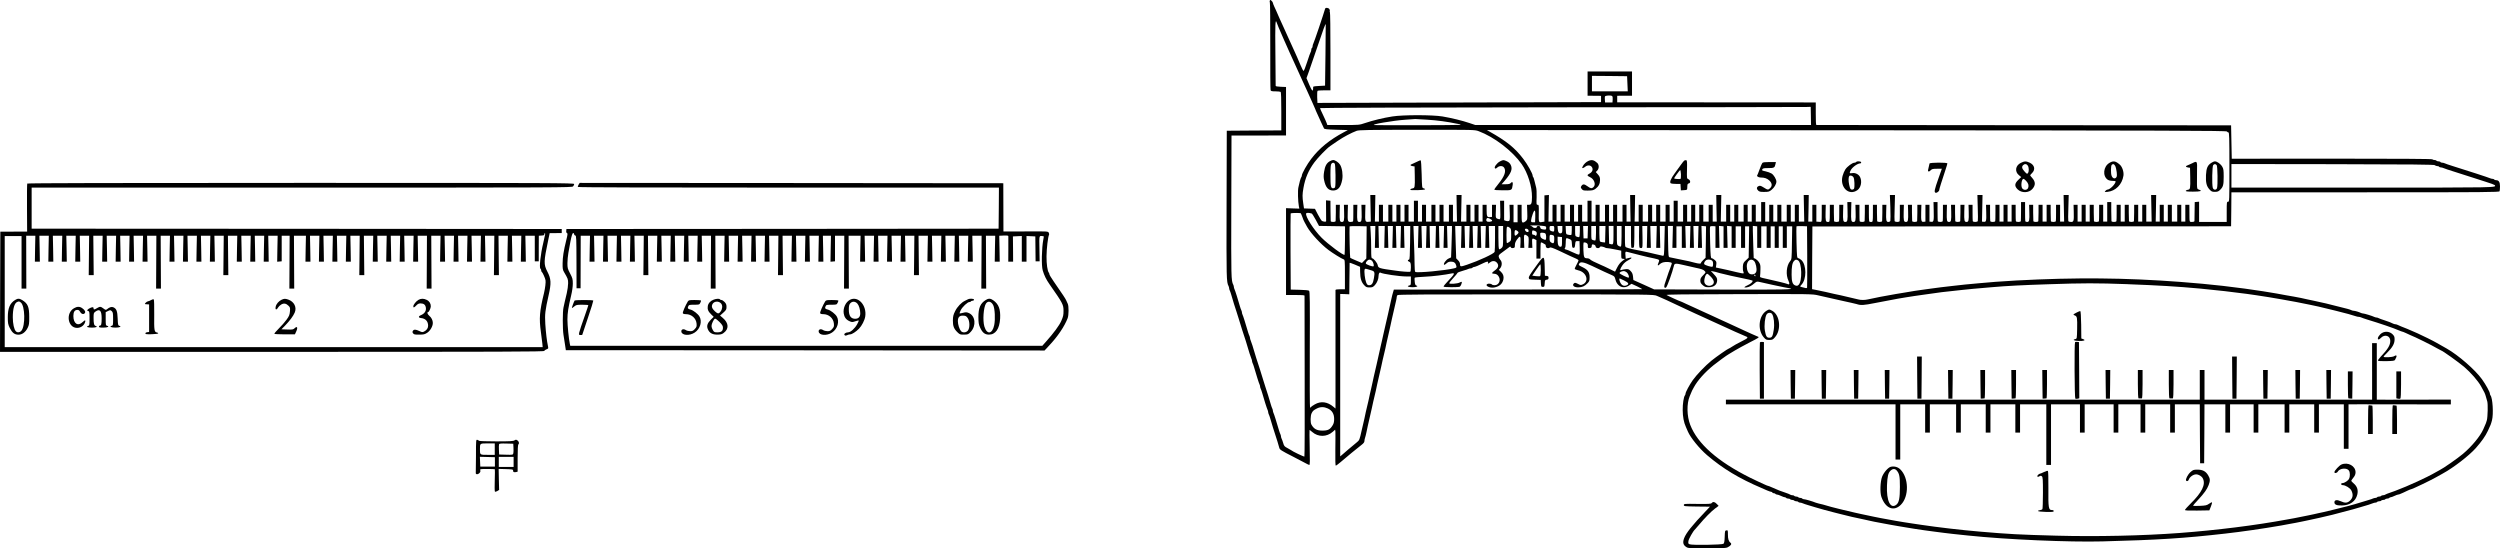 <?xml version="1.0" encoding="UTF-8" standalone="no"?>
<svg
   xmlns:dc="http://purl.org/dc/elements/1.1/"
   xmlns:cc="http://creativecommons.org/ns#"
   xmlns:rdf="http://www.w3.org/1999/02/22-rdf-syntax-ns#"
   xmlns:svg="http://www.w3.org/2000/svg"
   xmlns="http://www.w3.org/2000/svg"
   xmlns:sodipodi="http://sodipodi.sourceforge.net/DTD/sodipodi-0.dtd"
   xmlns:inkscape="http://www.inkscape.org/namespaces/inkscape"
   inkscape:version="1.0 (4035a4fb49, 2020-05-01)"
   sodipodi:docname="GZ-3-tiyou-0440.svg"
   id="svg270"
   preserveAspectRatio="xMidYMid meet"
   viewBox="0 0 3714.011 814.67"
   height="814.67pt"
   width="3714.011pt"
   version="1.0">
  <defs
     id="defs274" />
  <sodipodi:namedview
     inkscape:current-layer="g250"
     inkscape:window-maximized="1"
     inkscape:window-y="0"
     inkscape:window-x="0"
     inkscape:cy="482.19572"
     inkscape:cx="1089.6113"
     inkscape:zoom="0.9967661"
     showgrid="false"
     id="namedview272"
     inkscape:window-height="1040"
     inkscape:window-width="1920"
     inkscape:pageshadow="2"
     inkscape:pageopacity="0"
     guidetolerance="10"
     gridtolerance="10"
     objecttolerance="10"
     borderopacity="1"
     bordercolor="#666666"
     pagecolor="#ffffff" />
  <g
     id="g268"
     stroke="none"
     fill="#000000"
     transform="translate(-22.989,929.717) scale(0.1,-0.1)">
    <g
       id="g178">
      <path
         id="path4"
         d="M19094 9287 c-3 -9 -3 -21 1 -28 4 -6 7 -298 6 -648 -1 -351 1 -645 5 -654 5 -14 20 -17 73 -17 36 0 71 -4 76 -8 7 -4 10 -108 10 -289 l0 -283 -405 -2 -405 -3 -3 -1105 c-3 -1096 -2 -1143 29 -1202 5 -10 9 -25 9 -33 0 -8 4 -23 9 -33 5 -9 15 -37 22 -62 14 -53 68 -226 79 -255 4 -11 18 -54 30 -95 33 -109 81 -262 90 -285 4 -11 12 -36 18 -55 44 -150 75 -248 83 -262 5 -10 9 -25 9 -33 0 -8 4 -23 9 -33 5 -9 13 -33 19 -52 37 -127 75 -248 83 -262 5 -10 9 -25 9 -33 0 -8 4 -23 9 -33 5 -9 15 -37 22 -62 22 -81 71 -235 80 -252 5 -10 9 -25 9 -33 0 -8 4 -23 9 -33 5 -9 15 -37 22 -62 14 -51 68 -225 79 -255 12 -33 47 -148 54 -177 7 -31 23 -42 216 -140 80 -41 162 -85 183 -96 21 -12 43 -22 49 -22 8 0 10 71 5 260 -3 143 -4 260 -2 260 3 0 20 -14 39 -30 89 -78 215 -77 305 2 l36 32 4 -30 c1 -16 1 -136 -1 -266 -2 -159 0 -238 7 -238 6 0 38 24 71 52 78 68 255 213 311 256 30 23 43 40 43 57 0 13 4 34 9 47 5 13 14 50 21 83 6 33 15 76 20 95 8 33 16 68 40 175 6 25 14 64 20 88 5 23 14 67 21 97 6 30 15 66 19 80 4 14 13 52 20 85 6 33 15 76 20 95 8 33 16 68 40 175 6 25 14 64 20 88 5 23 14 67 21 97 6 30 15 66 19 80 4 14 13 52 20 85 6 33 15 76 20 95 8 33 16 68 40 175 6 25 15 65 20 90 6 25 14 64 19 88 9 38 37 159 61 265 6 23 10 49 10 58 0 8 5 20 11 27 9 9 438 12 1908 11 1883 -1 1896 -1 1946 -22 28 -11 93 -40 145 -64 94 -45 171 -81 305 -143 39 -18 95 -44 125 -58 30 -13 89 -40 130 -59 41 -20 93 -43 115 -53 22 -9 72 -32 110 -50 39 -18 88 -41 110 -50 22 -10 76 -34 120 -55 44 -20 106 -47 138 -60 70 -27 69 -29 -53 -91 -47 -23 -104 -55 -127 -71 -23 -15 -44 -28 -48 -28 -12 0 -191 -125 -260 -181 -93 -76 -220 -209 -277 -289 -50 -71 -108 -179 -108 -202 0 -8 -4 -18 -8 -23 -19 -22 -35 -126 -34 -220 1 -100 16 -181 48 -252 9 -21 22 -52 30 -69 39 -90 171 -252 283 -348 234 -200 477 -347 811 -489 19 -8 56 -24 82 -36 26 -11 55 -21 63 -21 8 0 15 -4 15 -10 0 -5 9 -10 19 -10 11 0 23 -4 26 -10 3 -5 14 -10 24 -10 9 0 36 -9 59 -20 22 -11 48 -20 56 -20 8 0 18 -4 21 -10 3 -5 17 -10 30 -10 13 0 27 -4 30 -10 3 -5 17 -10 30 -10 13 0 27 -5 30 -10 3 -5 17 -10 30 -10 13 0 27 -4 30 -10 3 -5 15 -10 26 -10 10 0 27 -4 37 -9 9 -5 51 -19 92 -31 41 -12 86 -26 100 -30 14 -4 45 -13 70 -20 25 -7 56 -16 70 -20 25 -8 71 -20 145 -38 22 -6 59 -15 83 -21 127 -33 219 -54 352 -81 30 -7 71 -16 90 -20 33 -8 68 -15 203 -40 28 -5 75 -14 102 -19 28 -5 82 -15 120 -21 39 -6 93 -15 120 -20 28 -5 83 -14 122 -20 40 -6 101 -15 135 -20 35 -5 101 -14 148 -20 47 -6 117 -15 155 -20 68 -9 161 -19 355 -39 572 -60 1497 -100 1995 -87 829 22 1209 46 1823 116 249 28 559 73 830 120 31 5 80 14 107 20 28 5 77 14 110 20 33 7 78 16 100 20 22 5 65 14 95 20 128 27 176 38 348 79 61 15 232 60 307 81 38 11 88 25 110 32 87 24 171 51 187 59 10 5 27 9 37 9 11 0 23 5 26 10 3 6 17 10 30 10 13 0 27 4 30 10 3 5 17 10 30 10 13 0 27 4 30 10 3 5 17 10 30 10 13 0 27 5 30 10 3 5 13 10 21 10 8 0 34 9 56 20 23 11 48 20 55 20 7 0 21 4 31 9 9 5 28 13 42 18 14 6 45 20 68 32 24 11 48 21 54 21 15 0 290 132 363 174 22 12 66 37 97 54 166 90 398 269 499 383 90 103 139 173 178 254 42 88 46 99 62 159 24 94 10 333 -23 370 -4 6 -8 16 -8 24 0 25 -60 134 -118 215 -101 140 -351 358 -524 456 -57 31 -98 55 -148 84 -47 28 -216 111 -285 142 -22 9 -60 26 -85 37 -25 11 -55 24 -67 29 -72 28 -126 50 -145 60 -10 5 -25 9 -33 9 -8 0 -23 4 -33 9 -32 16 -66 30 -132 51 -36 11 -73 25 -82 30 -10 6 -25 10 -33 10 -8 0 -23 4 -33 9 -27 14 -148 51 -166 51 -9 0 -24 4 -34 9 -26 13 -86 31 -105 31 -10 0 -25 4 -35 9 -9 5 -36 14 -59 20 -79 20 -128 33 -163 41 -45 11 -104 26 -155 39 -22 5 -65 15 -95 21 -30 7 -71 16 -90 20 -19 5 -62 14 -95 20 -33 7 -73 16 -90 20 -16 4 -64 13 -105 20 -41 6 -93 15 -115 20 -53 11 -219 40 -347 60 -225 34 -295 44 -595 80 -145 17 -447 46 -633 59 -824 62 -1551 68 -2435 21 -104 -6 -244 -15 -310 -20 -66 -6 -176 -15 -245 -21 -69 -5 -161 -14 -205 -19 -44 -5 -125 -14 -180 -20 -126 -14 -242 -28 -325 -40 -36 -5 -101 -14 -145 -20 -75 -10 -113 -16 -252 -40 -32 -5 -89 -14 -128 -21 -128 -21 -349 -64 -415 -80 -45 -11 -109 -11 -146 0 -16 5 -56 14 -89 21 -33 7 -71 16 -85 20 -14 4 -52 13 -85 20 -33 6 -76 15 -95 20 -64 16 -183 42 -273 60 l-57 11 2 466 3 465 3110 2 3110 1 3 253 2 252 1989 0 c1804 0 1989 1 1995 16 3 9 6 42 6 73 0 63 -18 91 -58 91 -11 0 -24 4 -27 10 -3 5 -15 10 -26 10 -10 0 -27 4 -37 9 -17 9 -348 117 -552 180 -58 18 -113 37 -122 42 -10 5 -27 9 -37 9 -11 0 -23 4 -26 10 -3 6 -17 10 -30 10 -13 0 -27 5 -30 10 -3 6 -17 10 -30 10 -13 0 -27 5 -30 10 -4 7 -500 10 -1493 10 l-1487 -1 -5 248 -5 248 -3075 2 c-1691 2 -3080 3 -3085 3 -7 0 -11 58 -10 168 l0 167 -1475 1 -1475 1 0 49 0 48 110 1 110 0 0 180 0 180 -330 0 -330 0 0 -180 0 -180 100 -1 100 -1 0 -46 0 -47 -2107 -6 -2106 -6 -4 87 c-2 51 1 90 7 93 6 4 51 7 100 7 l90 0 0 578 c0 319 -3 581 -8 584 -4 2 -5 8 -2 13 3 5 1 19 -5 30 -12 22 -58 28 -64 8 -24 -85 -163 -497 -176 -520 -6 -10 -10 -27 -10 -37 0 -11 -4 -23 -10 -26 -5 -3 -10 -16 -10 -29 0 -12 -4 -26 -8 -31 -5 -6 -29 -72 -53 -148 -24 -75 -48 -136 -54 -134 -5 2 -25 39 -43 83 -18 43 -41 97 -51 119 -10 22 -27 58 -36 80 -9 22 -32 72 -50 110 -18 39 -40 88 -50 110 -10 22 -30 67 -45 100 -55 119 -119 261 -130 290 -4 11 -17 40 -29 63 -11 24 -21 50 -21 56 0 7 -9 21 -20 31 -17 16 -20 16 -26 2z m102 -324 c9 -27 44 -111 72 -173 13 -30 31 -71 39 -90 8 -19 25 -57 38 -85 12 -27 31 -68 40 -90 10 -22 32 -71 50 -110 63 -137 134 -292 150 -330 7 -16 34 -74 59 -128 25 -55 46 -100 46 -102 0 -2 18 -42 40 -89 22 -47 40 -88 40 -91 0 -4 13 -34 29 -68 15 -34 43 -93 60 -132 17 -38 35 -77 40 -85 7 -12 42 -16 182 -20 l173 -5 -60 -32 c-211 -113 -363 -236 -484 -395 -62 -80 -140 -219 -140 -249 0 -8 -4 -19 -9 -25 -4 -5 -13 -30 -20 -56 -6 -27 -16 -68 -22 -93 -11 -44 -7 -211 7 -284 l7 -33 -99 3 -99 4 0 -645 0 -645 138 0 c89 1 137 -3 137 -10 0 -5 1 -544 2 -1197 2 -652 0 -1189 -4 -1193 -5 -6 -183 79 -198 95 -3 3 -27 17 -54 31 -43 22 -51 31 -63 75 -8 27 -19 57 -24 66 -5 10 -9 25 -9 33 0 8 -4 23 -9 33 -5 9 -13 33 -19 52 -37 127 -75 248 -83 262 -5 10 -9 25 -9 33 0 8 -4 23 -9 33 -5 9 -15 37 -22 62 -14 53 -68 226 -79 255 -4 11 -18 54 -30 95 -33 109 -81 262 -90 285 -4 11 -12 36 -18 55 -44 150 -75 248 -83 262 -5 10 -9 25 -9 33 0 8 -4 23 -9 33 -5 9 -13 33 -19 52 -37 127 -75 248 -83 262 -5 10 -9 25 -9 33 0 8 -4 23 -9 33 -5 9 -15 37 -22 62 -22 81 -71 235 -80 252 -5 10 -9 25 -9 33 0 8 -4 23 -9 33 -31 58 -32 106 -29 1156 l3 1060 405 0 405 1 0 360 0 360 -77 3 c-53 2 -78 7 -77 15 0 7 -2 225 -4 485 -5 432 -1 517 19 455z m725 -483 l-6 -455 -90 -5 c-87 -5 -90 -6 -87 -28 1 -13 -2 -30 -6 -38 -6 -11 -21 14 -51 83 l-42 99 36 99 c20 55 79 228 132 384 82 244 113 328 118 318 1 -1 -1 -207 -4 -457z m4486 -427 l5 -113 -266 0 -266 0 0 115 0 115 261 -2 261 -3 5 -112z m-229 -182 c9 -5 12 -24 10 -52 l-3 -44 -55 0 -55 0 -3 39 c-2 21 -1 44 1 50 6 15 85 20 105 7z m2954 -271 c1 -60 2 -121 2 -135 l1 -25 -2494 0 -2494 0 -86 29 c-109 37 -267 75 -401 98 -150 25 -589 25 -745 0 -135 -21 -292 -59 -406 -98 -86 -29 -88 -29 -323 -29 l-237 0 -11 31 c-6 17 -30 71 -54 121 -24 49 -44 94 -44 99 0 5 1384 10 3588 12 1973 1 3613 3 3645 5 l57 2 2 -110z m-5702 -81 c147 -9 306 -30 440 -59 25 -5 50 -10 55 -10 6 -1 2 -4 -7 -8 -13 -5 -1204 -8 -1267 -3 -80 6 276 68 463 80 72 4 136 9 141 10 6 0 84 -4 175 -10z m765 -170 c234 -87 501 -292 641 -490 91 -130 155 -336 153 -489 -1 -95 -9 -115 -44 -115 l-30 0 4 -110 c3 -106 2 -111 -22 -133 -14 -13 -33 -22 -44 -20 -16 3 -18 15 -18 133 l0 130 -30 0 -30 0 0 -130 0 -130 -30 0 -30 0 0 130 0 130 -30 0 -30 0 4 -117 c3 -104 1 -119 -14 -124 -10 -4 -29 -3 -44 2 l-26 10 0 144 0 145 -30 0 -30 0 3 -137 c3 -123 2 -138 -13 -138 -9 0 -25 5 -37 11 -18 10 -20 19 -16 107 l3 97 -30 0 -30 0 0 -90 0 -90 -29 -3 c-43 -5 -51 10 -51 101 l0 82 -30 0 -30 0 0 -125 0 -125 -30 0 -30 0 0 125 0 125 -30 0 -30 0 0 -125 0 -125 -30 0 -30 0 0 125 0 125 -30 0 -30 0 0 -125 0 -125 -40 0 -40 0 4 198 4 197 -38 0 -37 0 3 -197 4 -198 -30 0 -30 0 0 125 0 125 -30 0 -30 0 0 -125 0 -125 -40 0 -40 0 0 125 0 125 -30 0 -30 0 0 -125 0 -125 -30 0 -30 0 0 125 0 125 -30 0 -30 0 0 -125 0 -125 -40 0 -40 0 0 125 0 125 -30 0 -30 0 0 -125 0 -125 -30 0 -30 0 0 155 0 155 -30 0 -30 0 0 -155 0 -155 -40 0 -40 0 0 125 0 125 -30 0 -30 0 0 -125 0 -125 -30 0 -30 0 0 125 0 125 -30 0 -30 0 0 -125 0 -125 -30 0 -30 0 0 125 0 125 -30 0 -30 0 0 -125 0 -125 -40 0 -40 0 0 125 0 125 -30 0 -30 0 0 -125 0 -125 -30 0 -30 0 4 198 3 197 -37 0 -38 0 4 -197 4 -198 -37 -3 c-47 -4 -50 6 -46 148 l3 105 -30 0 -30 0 3 -105 c4 -130 -1 -150 -33 -150 -32 0 -36 19 -33 150 l3 105 -30 0 -30 0 0 -115 c0 -63 -1 -121 -3 -127 -1 -8 -17 -13 -37 -13 -44 0 -47 10 -43 150 l3 105 -30 0 -30 0 3 -105 c4 -130 -1 -150 -33 -150 -32 0 -36 19 -33 150 l3 105 -30 0 -30 0 0 -115 c-1 -63 -2 -121 -3 -127 -1 -8 -17 -13 -37 -13 -21 0 -36 5 -36 13 -1 6 -2 77 -3 157 l-1 145 -33 3 -33 3 1 -148 c1 -81 1 -154 1 -161 -1 -12 -28 -11 -61 2 -8 4 -35 46 -60 94 l-45 87 -81 3 -82 3 -11 75 c-14 97 -14 132 3 229 26 148 76 263 162 380 53 72 189 212 236 243 14 9 65 44 114 78 87 59 201 119 279 148 34 12 172 15 897 15 844 1 858 1 913 -20z m11118 -5 c4 -8 15 -14 22 -14 13 0 15 -72 15 -515 0 -508 0 -515 -20 -515 -19 0 -20 -7 -20 -150 l0 -150 -205 0 -205 0 0 151 0 150 -32 -3 -33 -3 -2 -135 c-1 -74 -2 -141 -2 -147 -1 -8 -15 -13 -36 -13 -41 0 -38 -9 -39 140 l-1 115 -30 0 -30 0 0 -125 0 -125 -30 0 -30 0 0 125 0 125 -30 0 -30 0 0 -125 0 -125 -40 0 -40 0 0 125 0 125 -30 0 -30 0 0 -125 0 -125 -30 0 -30 0 0 125 0 125 -30 0 -30 0 0 -125 0 -125 -30 0 -30 0 4 198 3 197 -37 0 -38 0 4 -197 4 -198 -40 0 -40 0 0 125 0 125 -30 0 -30 0 0 -125 0 -125 -30 0 -30 0 0 125 0 125 -30 0 -30 0 0 -115 c-1 -63 -2 -121 -3 -127 -1 -8 -17 -13 -37 -13 -20 0 -36 5 -37 13 -1 6 -2 64 -3 127 l0 115 -30 0 -30 0 0 -125 0 -125 -30 0 -30 0 0 125 0 125 -30 0 -30 0 0 -115 c0 -63 -1 -121 -3 -127 -1 -8 -17 -13 -37 -13 -20 0 -36 5 -37 13 -1 6 -2 73 -3 147 l0 135 -30 0 -30 0 0 -145 0 -145 -30 0 -30 0 0 125 0 125 -30 0 -30 0 0 -115 c0 -63 -1 -121 -3 -127 -1 -8 -17 -13 -37 -13 -20 0 -36 5 -37 13 -1 6 -2 64 -3 127 l0 115 -30 0 -30 0 0 -125 0 -125 -30 0 -30 0 0 125 0 125 -30 0 -30 0 0 -125 0 -125 -30 0 -30 0 0 125 0 125 -30 0 -30 0 3 -105 c3 -139 0 -150 -42 -150 -19 0 -37 6 -39 13 -3 6 -3 96 1 200 l5 187 -38 0 -38 0 4 -197 4 -198 -30 0 -30 0 0 125 0 125 -30 0 -30 0 0 -115 c0 -63 -1 -121 -3 -127 -1 -8 -17 -13 -37 -13 -20 0 -36 5 -37 13 -1 6 -2 64 -3 127 l0 115 -30 0 -30 0 0 -125 0 -125 -30 0 -30 0 0 125 0 125 -30 0 -30 0 0 -115 c-1 -63 -2 -121 -3 -127 -1 -8 -17 -13 -37 -13 -20 0 -36 5 -37 13 -1 6 -2 64 -3 127 l0 115 -30 0 -30 0 3 -105 c4 -130 -1 -150 -33 -150 -14 0 -26 6 -27 13 -2 6 -3 73 -3 147 l0 135 -30 0 -30 0 0 -135 c0 -74 -2 -141 -3 -147 -1 -8 -17 -13 -37 -13 -20 0 -36 5 -37 13 -2 6 -3 64 -3 127 l0 115 -30 0 -30 0 0 -125 0 -125 -30 0 -30 0 0 125 0 125 -30 0 -30 0 0 -125 0 -125 -30 0 -30 0 0 125 0 125 -30 0 -30 0 0 -115 c0 -63 -1 -121 -3 -127 -1 -8 -17 -13 -37 -13 -20 0 -36 5 -37 13 -2 6 -3 64 -3 127 l0 115 -30 0 -30 0 3 -105 c4 -135 0 -152 -36 -148 l-27 3 4 198 4 197 -38 0 -38 0 5 -187 c4 -104 4 -194 1 -200 -2 -7 -20 -13 -39 -13 -19 0 -35 5 -36 13 -2 6 -3 64 -3 127 l0 115 -30 0 -30 0 3 -105 c3 -131 -1 -150 -33 -150 -32 0 -36 19 -33 150 l3 105 -30 0 -30 0 0 -115 c-1 -63 -2 -121 -3 -127 -1 -8 -17 -13 -37 -13 -20 0 -36 5 -37 13 -1 6 -2 64 -3 127 l0 115 -30 0 -30 0 3 -105 c3 -131 -1 -150 -33 -150 -32 0 -36 19 -33 150 l3 105 -30 0 -30 0 0 -115 c0 -63 -1 -121 -3 -127 -1 -8 -17 -13 -37 -13 -20 0 -36 5 -37 13 -1 6 -3 73 -3 147 l0 135 -30 0 -30 0 3 -125 c4 -156 0 -172 -36 -168 l-27 3 0 125 0 125 -30 0 -30 0 0 -125 0 -125 -27 -3 c-35 -4 -39 12 -36 148 l3 105 -30 0 -30 0 0 -115 c-1 -63 -2 -121 -3 -127 -1 -8 -17 -13 -37 -13 -20 0 -36 5 -37 13 -1 6 -2 64 -3 127 l0 115 -30 0 -30 0 3 -105 c3 -131 -1 -150 -33 -150 -32 0 -36 19 -33 150 l3 105 -30 0 -30 0 0 -115 c0 -63 -1 -121 -3 -127 -1 -8 -17 -13 -36 -13 -19 0 -37 6 -39 13 -3 6 -3 96 1 200 l5 187 -38 0 -38 0 7 -184 c3 -101 3 -191 0 -200 -3 -9 -17 -16 -30 -16 -31 0 -36 21 -32 150 l3 105 -30 0 -30 0 0 -115 c-1 -63 -2 -121 -3 -127 -1 -8 -17 -13 -37 -13 -20 0 -36 5 -37 13 -1 6 -2 64 -3 127 l0 115 -30 0 -30 0 0 -115 c-1 -143 0 -140 -30 -140 -30 0 -29 -3 -30 140 l0 115 -30 0 -30 0 0 -115 c-1 -63 -2 -121 -3 -127 -1 -8 -17 -13 -37 -13 -20 0 -36 5 -37 13 -2 6 -3 64 -3 127 l0 115 -30 0 -30 0 3 -105 c4 -130 -1 -150 -33 -150 -33 0 -37 19 -33 171 l3 124 -30 0 -30 0 3 -124 c4 -152 0 -171 -33 -171 -32 0 -37 20 -33 150 l3 105 -30 0 -30 0 0 -115 c0 -63 -1 -121 -3 -127 -1 -8 -17 -13 -37 -13 -20 0 -36 5 -37 13 -1 6 -2 64 -3 127 l0 115 -30 0 -30 0 0 -115 c-1 -143 0 -140 -30 -140 -32 0 -36 19 -33 150 l3 105 -30 0 -30 0 0 -115 c-1 -150 2 -142 -42 -138 l-38 3 0 125 0 125 -30 0 -30 0 0 -125 0 -125 -30 0 -30 0 4 198 3 197 -37 0 -38 0 4 -197 4 -198 -40 0 -40 0 0 125 0 125 -30 0 -30 0 0 -125 0 -125 -30 0 -30 0 0 125 0 125 -30 0 -30 0 0 -125 0 -125 -40 0 -40 0 0 125 0 125 -30 0 -30 0 0 -125 0 -125 -30 0 -30 0 0 125 0 125 -30 0 -30 0 0 -125 0 -125 -30 0 -30 0 0 145 0 145 -30 0 -30 0 0 -145 0 -145 -40 0 -40 0 0 125 0 125 -30 0 -30 0 0 -125 0 -125 -30 0 -30 0 0 125 0 125 -30 0 -30 0 0 -125 0 -125 -40 0 -40 0 0 125 0 125 -30 0 -30 0 0 -125 0 -125 -30 0 -30 0 0 125 0 125 -30 0 -30 0 0 -125 0 -125 -40 0 -40 0 4 198 4 197 -38 0 -37 0 3 -197 4 -198 -30 0 -30 0 0 125 0 125 -30 0 -30 0 0 -125 0 -125 -40 0 -40 0 0 125 0 125 -30 0 -30 0 0 -125 0 -125 -30 0 -30 0 0 125 0 125 -30 0 -30 0 0 -125 0 -125 -30 0 -30 0 0 125 0 125 -30 0 -30 0 0 -125 0 -125 -40 0 -40 0 0 155 0 155 -30 0 -30 0 0 -155 0 -155 -30 0 -30 0 0 125 0 125 -30 0 -30 0 0 -125 0 -125 -40 0 -40 0 0 125 0 125 -30 0 -30 0 0 -125 0 -125 -30 0 -30 0 0 125 0 125 -30 0 -30 0 0 -125 0 -125 -40 0 -40 0 0 125 0 125 -30 0 -30 0 0 -125 0 -125 -30 0 -30 0 4 198 3 197 -37 0 -37 0 3 -197 4 -198 -30 0 -30 0 0 125 0 125 -30 0 -30 0 0 -125 0 -125 -40 0 -40 0 0 125 0 125 -30 0 -30 0 0 -125 0 -125 -30 0 -30 0 0 125 0 125 -30 0 -30 0 0 -125 0 -125 -40 0 -40 0 0 125 0 125 -30 0 -30 0 0 -125 0 -125 -30 0 -30 0 0 155 0 155 -30 0 -30 0 0 -155 0 -155 -40 0 -40 0 0 125 0 125 -30 0 -30 0 0 -125 0 -125 -30 0 -30 0 0 125 0 125 -30 0 -30 0 0 -125 0 -125 -40 0 -40 0 0 125 0 125 -30 0 -30 0 0 -125 0 -125 -30 0 -30 0 0 125 0 125 -30 0 -30 0 0 -125 0 -125 -30 0 -30 0 3 198 4 198 -34 -3 -33 -3 0 -195 0 -195 -30 -5 c-55 -11 -57 -9 -54 129 2 118 1 126 -17 126 -18 0 -19 7 -15 111 2 62 -1 127 -7 145 -5 19 -15 60 -23 92 -7 32 -16 60 -21 63 -4 3 -8 13 -8 22 0 31 -77 168 -140 250 -124 163 -250 264 -505 407 l-35 20 5492 -3 c4701 -3 5494 -6 5501 -18z m3089 -501 c6 -7 22 -13 34 -13 13 0 26 -4 29 -10 3 -5 15 -10 26 -10 10 0 27 -4 37 -9 9 -5 91 -33 182 -61 91 -29 203 -65 250 -80 47 -15 139 -45 205 -66 66 -20 123 -42 127 -47 24 -38 69 -37 -1958 -37 l-1954 0 0 175 0 175 1505 -2 c1187 -2 1507 -6 1517 -15z m-13364 -770 l-3 -78 -30 0 c-27 0 -30 3 -29 30 1 17 12 58 24 93 29 80 42 64 38 -45z m-3486 58 c3 -1 14 -25 24 -53 9 -29 25 -68 36 -85 10 -18 27 -49 38 -69 55 -96 202 -255 315 -340 62 -47 196 -130 224 -139 20 -6 21 -12 21 -226 l0 -219 -70 0 c-49 0 -70 -4 -70 -12 0 -7 0 -406 0 -887 l0 -873 -31 26 c-89 75 -186 88 -276 36 -28 -16 -54 -34 -58 -40 -3 -5 -9 -10 -13 -10 -4 0 -6 388 -4 863 3 726 1 865 -10 875 -9 7 -65 12 -144 14 l-129 3 -3 560 c-1 308 0 565 2 570 3 8 80 11 148 6z m165 -6 c6 -2 33 -44 60 -94 l48 -90 194 -3 193 -3 -1 -210 c-1 -115 -4 -211 -6 -213 -15 -15 -243 155 -341 253 -117 117 -246 319 -230 361 5 12 39 12 83 -1z m2654 -81 c39 -20 33 -38 -14 -42 -39 -3 -55 13 -43 43 7 19 19 19 57 -1z m762 -101 c60 -5 67 -8 67 -28 0 -30 -5 -33 -48 -26 -28 5 -38 11 -40 29 -3 16 -10 22 -28 22 -15 0 -24 -6 -24 -15 0 -19 -44 -20 -60 -1 -6 8 -21 17 -33 19 -36 7 93 7 166 0z m-2602 -247 l-3 -239 -32 -33 -33 -34 -83 35 c-46 19 -87 38 -91 42 -6 6 -14 403 -10 466 1 4 58 6 128 5 l126 -3 -2 -239z m128 82 l-4 -163 30 0 30 0 -3 163 -4 162 47 0 47 0 -4 -162 -3 -163 30 0 30 0 -4 163 -4 162 38 0 38 0 -4 -162 -4 -163 30 0 30 0 -4 163 -4 162 38 0 38 0 -4 -162 -4 -163 30 0 30 0 -4 163 -3 162 46 0 47 0 -3 -250 c-2 -185 -6 -250 -15 -250 -21 0 -25 -20 -6 -27 28 -10 33 -23 33 -90 0 -43 -4 -63 -12 -64 -37 -2 -124 4 -213 17 -252 34 -259 37 -268 83 -7 34 -62 101 -83 101 -11 0 -14 27 -14 143 0 78 -3 186 -7 240 l-6 97 38 0 37 0 -3 -162z m640 0 l-4 -163 30 0 30 0 -4 163 -4 162 38 0 38 0 -4 -162 -4 -163 30 0 30 0 -4 163 -3 162 47 0 47 0 -3 -162 -4 -163 30 0 30 0 -4 163 -4 162 38 0 38 0 -4 -162 -4 -163 30 0 30 0 -4 163 -4 162 37 0 36 0 0 -68 c0 -38 -3 -143 -7 -234 l-6 -165 -37 -17 c-37 -16 -81 -78 -67 -92 4 -4 20 5 35 19 21 20 38 27 68 27 45 0 68 -18 79 -62 6 -25 4 -28 -32 -37 -128 -32 -553 -72 -578 -53 -6 4 -10 52 -10 107 0 55 -4 207 -9 338 l-8 237 37 0 38 0 -4 -162z m640 0 l-4 -163 30 0 30 0 -4 163 -4 162 38 0 38 0 -4 -162 -4 -163 30 0 30 0 -4 163 -4 162 38 0 38 0 -4 -162 -4 -163 30 0 30 0 -4 163 -4 162 38 0 38 0 -4 -162 -4 -163 30 0 30 0 -4 163 -4 162 47 0 46 0 0 -184 c0 -101 -3 -192 -6 -201 -11 -28 -230 -130 -411 -191 -94 -32 -103 -31 -103 7 0 20 -10 40 -29 59 l-28 29 -8 240 -7 241 47 0 47 0 -3 -162z m621 9 c0 -150 -1 -154 -24 -176 -14 -13 -29 -20 -35 -16 -7 4 -11 66 -11 176 l0 169 35 0 35 0 0 -153z m760 115 c0 -48 -4 -52 -41 -39 -24 9 -29 17 -29 44 0 31 2 33 35 33 34 0 35 -1 35 -38z m120 -12 c0 -38 -4 -52 -16 -57 -30 -11 -49 11 -52 61 l-3 46 35 0 36 0 0 -50z m140 -14 c0 -36 -3 -67 -8 -70 -4 -2 -23 -1 -42 3 -35 7 -35 7 -38 69 l-3 62 46 0 45 0 0 -64z m120 -15 c0 -44 -4 -82 -9 -85 -5 -4 -21 -2 -35 4 -25 9 -26 13 -26 85 l0 75 35 0 35 0 0 -79z m118 -13 l-3 -93 -30 0 -30 0 -3 93 -3 92 36 0 36 0 -3 -92z m122 -12 c0 -58 -4 -107 -9 -110 -5 -4 -21 -2 -35 4 -26 9 -26 11 -26 110 l0 100 35 0 35 0 0 -104z m138 -18 l-3 -123 -35 3 c-19 1 -38 8 -42 15 -4 7 -8 60 -8 120 l0 107 45 0 46 0 -3 -122z m122 -2 c0 -148 -2 -156 -38 -147 l-27 7 -3 132 -3 132 36 0 35 0 0 -124z m120 -25 c0 -93 -4 -152 -10 -156 -6 -4 -22 1 -35 9 -25 16 -25 19 -25 156 l0 140 35 0 35 0 0 -149z m140 -17 c0 -147 2 -165 16 -160 9 3 20 6 25 6 5 0 9 70 9 160 l0 160 35 0 36 0 -2 -156 c0 -92 3 -160 9 -166 5 -5 18 -8 28 -6 16 3 17 16 15 166 l-3 162 37 0 37 0 -3 -162 -4 -163 30 0 30 0 -4 163 -4 162 48 0 48 0 -4 -162 -4 -163 30 0 30 0 -4 163 -3 162 37 0 37 0 -5 -222 c-4 -210 -6 -223 -23 -221 -11 1 -64 13 -119 27 -55 14 -149 35 -210 47 -116 21 -175 35 -212 50 -22 8 -23 12 -23 164 l0 155 45 0 45 0 0 -166z m619 4 l-4 -163 30 0 30 0 0 160 0 160 40 0 40 0 0 -160 0 -160 30 0 30 0 -4 163 -4 162 38 0 38 0 -4 -162 -4 -163 30 0 30 0 -4 163 -4 162 38 0 38 0 -4 -162 -4 -163 30 0 30 0 -4 163 -4 163 34 -3 34 -3 -3 -234 -4 -234 -34 -32 c-19 -18 -34 -37 -34 -44 0 -15 -28 -14 -97 4 -60 17 -71 19 -243 54 -58 12 -114 24 -125 26 -19 4 -20 14 -24 235 l-3 230 37 0 38 0 -4 -162z m636 -3 l0 -160 30 0 30 0 -4 163 -4 163 34 -3 34 -3 0 -160 0 -160 30 0 30 0 -4 163 -4 163 34 -3 34 -3 0 -160 0 -160 30 0 30 0 0 160 0 160 40 0 40 0 0 -160 0 -160 30 0 30 0 0 160 0 160 30 0 30 0 -3 -233 -4 -233 -40 -38 c-37 -34 -42 -44 -46 -93 -2 -31 1 -64 7 -76 6 -11 7 -23 2 -26 -4 -3 -53 5 -107 19 -103 25 -150 36 -246 56 l-57 12 6 43 c5 38 2 46 -22 68 -15 14 -36 26 -45 26 -15 0 -18 22 -24 230 -4 126 -5 234 -1 240 4 6 23 10 43 8 l37 -3 0 -160z m620 0 l0 -160 30 0 30 0 0 160 0 160 40 0 40 0 0 -160 0 -160 30 0 30 0 0 160 0 160 30 0 30 0 0 -160 0 -160 30 0 30 0 0 160 0 160 30 0 30 0 0 -160 0 -160 30 0 30 0 0 160 0 160 40 0 40 0 -4 -245 c-3 -240 -4 -246 -27 -273 -56 -67 -67 -204 -24 -292 21 -43 14 -63 -16 -47 -17 8 -152 42 -299 74 -115 25 -110 23 -107 49 2 13 5 56 5 95 2 60 -2 76 -23 107 -14 21 -37 42 -51 49 l-26 12 -6 170 c-4 94 -7 202 -7 239 l0 68 33 -3 32 -3 0 -160z m743 -290 c1 -247 0 -455 -2 -462 -5 -11 -17 -9 -95 13 -11 4 -7 12 12 32 77 80 76 292 -1 365 -15 14 -36 27 -47 29 -19 3 -20 13 -26 233 -3 127 -3 234 -1 238 2 4 38 7 80 5 l77 -3 3 -450z m-4420 429 c20 -14 22 -24 22 -103 0 -85 -1 -88 -29 -109 -16 -11 -31 -18 -35 -15 -8 9 -8 228 1 236 9 10 16 9 41 -9z m280 -41 c3 -18 -2 -23 -17 -23 -21 0 -45 32 -34 44 15 15 48 0 51 -21z m-165 -7 c23 -18 22 -28 -6 -54 -28 -26 -37 -20 -37 23 0 46 12 55 43 31z m287 -38 c0 -29 -14 -45 -25 -28 -3 5 -15 10 -26 10 -14 0 -19 7 -19 28 0 38 6 42 41 29 22 -9 29 -18 29 -39z m128 0 c14 -14 16 -84 3 -93 -5 -3 -25 3 -43 13 -27 15 -34 26 -36 55 -3 36 -2 37 30 37 19 0 39 -5 46 -12z m-269 -34 c21 -15 23 -22 20 -98 l-4 -81 30 0 30 0 -3 62 c-5 77 0 86 36 67 l27 -14 0 -137 0 -138 30 0 30 0 0 117 c0 64 3 119 7 123 5 5 36 -10 67 -32 2 -2 5 -13 6 -26 2 -25 37 -36 59 -18 10 8 44 -4 137 -47 140 -67 209 -99 257 -119 17 -7 32 -18 32 -25 0 -6 -14 -36 -30 -65 -17 -30 -28 -58 -25 -62 3 -5 28 -14 55 -21 119 -28 161 -161 67 -206 -32 -15 -36 -15 -76 6 -33 17 -46 19 -57 9 -36 -30 -2 -63 66 -61 57 1 93 18 135 62 26 27 30 39 30 88 0 73 -26 111 -99 147 -67 33 -68 33 -55 56 17 33 69 23 191 -35 138 -66 236 -112 293 -136 37 -16 43 -23 54 -66 17 -69 66 -114 122 -114 30 0 54 8 80 26 l37 25 81 -37 c44 -21 78 -40 76 -43 -3 -2 -834 -5 -1847 -5 l-1841 -1 -12 -40 c-7 -22 -18 -65 -24 -95 -7 -30 -16 -73 -21 -95 -5 -22 -19 -83 -30 -135 -12 -52 -26 -111 -30 -130 -8 -33 -17 -73 -40 -175 -5 -25 -14 -65 -20 -90 -5 -25 -14 -64 -20 -87 -44 -197 -53 -237 -60 -268 -10 -40 -27 -116 -41 -177 -5 -24 -13 -63 -19 -88 -5 -25 -14 -65 -20 -90 -5 -25 -14 -64 -20 -87 -5 -24 -14 -68 -21 -98 -6 -30 -15 -66 -19 -80 -4 -14 -13 -52 -20 -85 -6 -33 -15 -76 -20 -95 -5 -19 -14 -56 -19 -82 -6 -27 -15 -67 -21 -90 -33 -149 -33 -150 -79 -187 -51 -41 -185 -155 -218 -185 l-23 -19 0 1206 0 1207 68 -2 67 -3 2 230 c1 127 2 233 3 237 0 4 35 -8 78 -26 l77 -33 1 -74 c1 -97 18 -152 58 -196 29 -32 39 -36 81 -36 42 0 52 4 81 35 32 36 54 90 54 138 0 31 14 55 27 47 31 -20 284 -57 384 -57 l69 0 0 -64 c0 -61 -1 -64 -27 -71 -40 -10 -9 -25 52 -25 57 0 90 14 58 24 -16 5 -22 18 -26 58 -4 29 -3 56 1 60 4 4 71 11 147 14 118 5 299 27 408 50 45 9 33 -16 -53 -105 -44 -45 -78 -87 -74 -92 6 -11 224 -12 241 -1 15 9 36 63 28 71 -3 3 -16 -1 -28 -8 -30 -19 -157 -28 -157 -11 0 7 27 41 60 77 33 35 60 68 60 72 0 9 32 22 100 41 25 6 53 16 62 21 10 5 27 9 37 9 11 0 23 5 26 10 3 6 13 10 21 10 14 0 76 25 147 61 47 23 71 25 63 4 -7 -20 0 -19 33 6 36 27 78 22 103 -12 28 -37 15 -74 -38 -112 -47 -33 -48 -47 -6 -47 31 -1 54 -16 70 -47 30 -56 -5 -123 -63 -123 -19 0 -36 4 -39 9 -8 13 -52 19 -70 9 -42 -24 35 -64 101 -52 79 14 125 56 138 124 8 43 -5 80 -41 113 l-27 25 22 27 c27 36 28 91 1 120 -12 12 -23 34 -25 47 -4 22 4 32 56 69 34 24 74 54 89 66 24 20 29 21 34 7 4 -10 15 -14 33 -12 25 3 28 7 28 43 0 28 9 52 30 82 47 66 58 58 54 -39 l-4 -83 30 0 30 0 -4 98 c-4 105 1 113 48 81z m379 10 c19 -6 22 -13 22 -60 0 -61 -11 -72 -45 -50 -21 14 -25 24 -25 66 0 52 4 55 48 44z m137 -99 c0 -56 -3 -70 -16 -73 -32 -6 -49 26 -49 89 l0 60 33 -3 32 -3 0 -70z m110 41 c33 -14 34 -17 37 -73 3 -50 6 -58 23 -58 17 0 21 8 25 50 5 48 6 50 35 50 l30 0 3 -98 c2 -74 0 -99 -11 -102 -7 -3 -50 13 -95 35 -46 22 -89 40 -97 40 -18 0 -28 17 -15 25 5 3 10 34 10 69 0 55 5 76 17 76 2 0 19 -6 38 -14z m267 -70 c5 -6 7 -18 7 -26 -3 -35 2 -41 29 -38 20 2 27 9 28 26 2 30 7 34 35 24 14 -5 24 -17 24 -28 0 -24 52 -33 61 -10 4 11 14 14 37 9 18 -3 36 -10 42 -14 5 -5 20 -9 35 -9 14 0 65 -9 115 -19 l90 -18 0 -59 c0 -57 1 -59 27 -62 l28 -3 -43 -33 c-27 -20 -53 -54 -73 -94 l-31 -61 -85 42 c-46 23 -104 50 -129 60 -87 37 -147 68 -159 82 -7 8 -24 15 -39 15 -48 0 -53 11 -58 119 -2 56 -1 106 2 112 8 11 46 2 57 -15z m768 -166 c85 -22 186 -45 224 -52 38 -7 71 -18 73 -25 3 -7 -2 -26 -10 -43 -18 -36 -7 -48 18 -20 10 11 35 25 56 30 38 11 115 4 124 -10 3 -5 -4 -28 -14 -53 -17 -38 -43 -116 -92 -265 -13 -41 2 -66 25 -42 18 20 92 227 113 317 9 40 24 41 148 12 66 -16 145 -34 175 -40 88 -18 116 -28 135 -49 18 -19 17 -21 -23 -62 -34 -34 -42 -49 -42 -79 0 -30 7 -43 35 -68 30 -26 44 -31 88 -31 80 0 126 38 127 103 0 32 -8 46 -47 88 l-47 51 39 -8 c22 -4 49 -10 61 -15 11 -4 52 -15 90 -23 38 -9 85 -21 104 -25 19 -5 98 -21 175 -37 77 -15 144 -31 149 -35 14 -13 -23 -49 -70 -69 -57 -25 -65 -40 -17 -33 41 7 71 22 120 64 28 24 36 26 70 18 87 -21 302 -67 363 -79 36 -6 75 -14 88 -16 92 -18 -97 -22 -1002 -19 l-1013 3 -154 70 -154 69 -5 51 c-4 39 -13 59 -35 82 -27 28 -35 31 -75 28 -25 -3 -53 -8 -62 -12 -28 -13 -22 16 15 70 23 33 50 56 92 78 60 32 56 46 -9 28 l-34 -10 -4 47 c-6 56 -2 65 26 56 11 -4 91 -24 176 -45z m1092 -93 c11 -17 10 -75 -2 -82 -13 -8 -112 22 -121 37 -11 18 12 57 40 66 28 10 70 -1 83 -21z m-5059 6 c18 -21 32 -68 23 -81 -8 -13 -116 27 -116 42 0 23 32 56 54 56 13 0 30 -8 39 -17z m5676 -4 c25 -27 44 -114 33 -154 -10 -35 -45 -51 -86 -41 -33 8 -56 57 -56 119 0 81 63 125 109 76z m651 11 c60 -32 67 -313 9 -366 -15 -14 -25 -16 -47 -8 -41 14 -56 56 -56 159 -1 114 9 176 35 204 22 24 32 25 59 11z m-6332 -151 c43 -13 48 -29 33 -113 -13 -79 -31 -106 -71 -106 -23 0 -31 7 -45 42 -18 45 -32 166 -22 192 5 12 12 13 39 5 18 -6 48 -15 66 -20z m3790 -29 c22 -21 39 -66 28 -77 -8 -8 -136 54 -136 66 0 15 31 30 61 31 14 0 35 -9 47 -20z m1249 -65 c50 -53 57 -94 21 -119 -47 -34 -116 -6 -119 47 -3 52 22 117 45 117 5 0 29 -20 53 -45z m663 14 c0 -6 -4 -7 -10 -4 -5 3 -10 11 -10 16 0 6 5 7 10 4 6 -3 10 -11 10 -16z m-1952 -69 c66 -32 78 -53 38 -71 -41 -19 -75 -3 -96 43 -16 35 -18 58 -6 58 1 0 30 -13 64 -30z m7482 -55 c470 -18 721 -33 1075 -65 199 -18 541 -57 695 -79 36 -5 99 -14 140 -20 103 -15 275 -43 375 -61 33 -6 85 -15 115 -21 30 -5 75 -13 100 -18 69 -14 161 -32 205 -41 60 -11 178 -38 305 -70 22 -5 57 -14 78 -19 139 -34 267 -69 300 -82 13 -5 32 -9 43 -9 10 0 27 -4 37 -9 9 -5 51 -19 92 -32 176 -53 400 -129 467 -160 24 -10 47 -19 52 -19 5 0 29 -10 53 -21 23 -12 52 -25 63 -29 66 -25 328 -154 403 -199 29 -17 55 -31 58 -31 16 0 258 -173 341 -243 99 -85 205 -206 251 -288 52 -92 58 -105 70 -146 7 -24 17 -60 23 -80 11 -40 7 -225 -6 -278 -7 -30 -14 -47 -53 -135 -48 -106 -170 -254 -304 -367 -73 -62 -297 -218 -338 -236 -8 -4 -37 -20 -65 -36 -51 -31 -199 -105 -270 -136 -22 -9 -65 -28 -95 -42 -30 -14 -65 -29 -77 -34 -50 -20 -74 -29 -100 -40 -55 -23 -69 -28 -133 -50 -36 -12 -69 -25 -75 -30 -5 -5 -19 -9 -31 -9 -13 0 -26 -4 -29 -10 -3 -5 -17 -10 -30 -10 -13 0 -27 -4 -30 -10 -3 -5 -15 -10 -26 -10 -10 0 -27 -4 -37 -9 -9 -5 -35 -14 -57 -20 -22 -6 -82 -24 -132 -40 -100 -32 -262 -75 -413 -110 -52 -12 -111 -26 -130 -31 -19 -5 -51 -12 -70 -15 -19 -4 -53 -11 -75 -17 -22 -5 -60 -13 -85 -18 -25 -5 -67 -14 -95 -19 -27 -6 -77 -16 -110 -22 -33 -6 -80 -14 -105 -19 -482 -89 -1045 -159 -1600 -201 -548 -41 -1241 -56 -1829 -40 -556 15 -707 23 -1146 61 -263 22 -622 64 -855 99 -36 5 -96 14 -135 20 -38 6 -97 15 -130 20 -33 6 -87 15 -120 20 -33 6 -85 15 -115 21 -30 5 -80 15 -110 20 -30 6 -75 14 -100 20 -25 5 -67 14 -95 20 -27 5 -68 14 -90 19 -22 5 -65 14 -95 21 -58 13 -104 23 -170 40 -22 6 -59 15 -82 20 -98 24 -105 26 -225 61 -21 6 -49 13 -63 15 -14 3 -34 9 -45 13 -51 21 -155 51 -173 51 -12 0 -24 4 -27 10 -3 5 -17 10 -30 10 -13 0 -27 5 -30 10 -3 5 -17 10 -30 10 -13 0 -27 5 -30 10 -3 6 -16 10 -29 10 -12 0 -26 4 -31 9 -6 5 -39 18 -75 30 -36 12 -74 26 -85 30 -40 16 -71 29 -117 50 -26 12 -51 21 -56 21 -4 0 -30 11 -58 24 -27 13 -67 32 -89 41 -22 9 -74 34 -115 55 -483 241 -781 504 -890 785 -51 130 -54 315 -8 425 6 14 15 36 21 50 9 24 17 41 42 85 55 101 161 220 291 326 55 45 198 149 226 164 13 7 55 32 93 56 39 23 131 74 205 112 151 77 162 84 134 93 -10 3 -50 21 -89 39 -38 18 -88 40 -110 50 -22 9 -80 37 -130 60 -49 24 -108 51 -130 60 -22 10 -71 32 -110 50 -38 18 -95 44 -125 58 -30 13 -89 40 -130 59 -41 20 -93 43 -115 53 -22 10 -77 35 -123 56 -45 22 -85 39 -87 39 -9 0 -189 82 -206 94 -12 8 274 12 1075 13 1068 3 1093 2 1176 -18 101 -24 200 -46 305 -69 22 -5 60 -13 85 -19 25 -5 70 -15 100 -22 30 -6 66 -15 80 -19 66 -22 103 -19 276 15 258 50 273 53 342 65 34 5 88 14 120 20 76 12 171 27 262 39 94 13 226 31 265 37 28 4 81 9 310 34 86 10 179 18 435 40 216 19 465 32 845 44 523 18 706 18 1175 1z m-11884 -1846 c64 -30 94 -81 94 -156 0 -41 -6 -68 -21 -92 -39 -65 -70 -81 -154 -81 -81 0 -126 24 -162 88 -18 30 -16 133 2 169 18 37 30 47 81 73 51 25 104 25 160 -1z" />
      <g
         id="g8">
        <path
           id="path6"
           d="M19982 6900 c-45 -28 -68 -70 -81 -153 -9 -55 -9 -86 0 -127 22 -107 63 -153 134 -153 73 0 114 49 135 161 13 73 -1 171 -31 221 -21 35 -74 71 -104 71 -11 0 -35 -9 -53 -20z m77 -34 c12 -15 17 -319 5 -349 -3 -10 -17 -17 -30 -17 -33 0 -39 29 -39 201 0 108 4 150 14 163 16 20 35 21 50 2z" />
      </g>
      <g
         id="g12">
        <path
           id="path10"
           d="M21280 6894 c-25 -13 -58 -28 -74 -34 -33 -11 -26 -26 14 -32 l25 -3 3 -140 c3 -168 1 -183 -35 -187 -14 -2 -28 -9 -31 -16 -3 -10 20 -12 107 -10 65 2 111 7 112 13 0 6 -10 12 -23 15 -23 6 -23 7 -28 210 -3 123 -9 204 -15 206 -5 1 -30 -9 -55 -22z" />
      </g>
      <g
         id="g16">
        <path
           id="path14"
           d="M22515 6900 c-46 -23 -93 -86 -76 -103 8 -8 17 -4 34 11 31 29 81 29 101 0 36 -51 9 -129 -84 -243 -33 -40 -60 -78 -60 -84 0 -7 42 -11 125 -11 140 0 135 -3 148 83 6 40 -9 51 -33 22 -9 -10 -31 -15 -72 -15 l-60 0 44 50 c99 116 121 174 92 236 -12 25 -30 42 -58 55 -51 23 -53 23 -101 -1z" />
      </g>
      <g
         id="g20">
        <path
           id="path18"
           d="M23828 6907 c-35 -16 -67 -46 -84 -79 -12 -24 -12 -28 -1 -28 8 0 24 9 37 20 29 25 72 26 93 2 31 -34 17 -80 -32 -105 -37 -19 -35 -31 9 -51 64 -28 93 -112 52 -149 -26 -24 -42 -21 -90 14 -46 34 -68 35 -89 3 -12 -19 -11 -24 6 -45 17 -22 27 -24 95 -23 65 1 80 5 111 28 45 35 65 74 65 130 0 37 -6 52 -31 81 l-32 36 22 23 c29 31 28 86 -1 113 -48 44 -81 51 -130 30z" />
      </g>
      <g
         id="g24">
        <path
           id="path22"
           d="M25252 6912 c-7 -5 -27 -29 -45 -55 -18 -25 -60 -84 -94 -130 -63 -85 -84 -139 -61 -154 7 -4 42 -8 78 -8 l65 0 3 -48 3 -48 47 3 c46 3 47 4 48 38 2 55 3 57 25 63 28 7 22 49 -9 62 -23 10 -23 12 -20 145 3 113 1 135 -12 137 -8 2 -21 -1 -28 -5z m-50 -203 c1 -33 -1 -64 -5 -68 -8 -8 -86 -3 -96 5 -5 4 81 124 90 124 4 0 9 -27 11 -61z" />
      </g>
      <g
         id="g28">
        <path
           id="path26"
           d="M27805 6890 c-3 -5 -15 -10 -26 -10 -30 0 -106 -56 -135 -100 -14 -21 -32 -64 -41 -97 -44 -168 93 -300 220 -211 53 37 72 128 41 193 -20 43 -73 69 -120 60 -38 -7 -42 1 -20 43 24 46 102 102 143 102 7 0 13 7 13 15 0 17 -65 22 -75 5z m-38 -230 c13 -26 18 -136 7 -164 -3 -9 -17 -16 -29 -16 -18 0 -26 8 -34 33 -16 54 -23 115 -16 147 6 26 11 31 33 28 16 -2 31 -13 39 -28z" />
      </g>
      <g
         id="g32">
        <path
           id="path30"
           d="M30252 6878 c-81 -39 -95 -131 -28 -184 l33 -27 -43 -42 c-56 -54 -59 -92 -11 -140 59 -59 169 -56 221 6 48 56 47 105 -4 163 -17 18 -30 36 -30 39 0 3 14 19 30 35 51 52 35 118 -36 152 -54 25 -77 25 -132 -2z m102 -40 c19 -27 21 -88 3 -112 -12 -16 -16 -15 -50 23 -40 44 -46 71 -21 95 22 22 50 20 68 -6z m-24 -228 c34 -36 43 -70 30 -104 -13 -35 -64 -39 -87 -8 -25 32 -11 142 18 142 6 0 24 -13 39 -30z" />
      </g>
      <g
         id="g36">
        <path
           id="path34"
           d="M31569 6878 c-93 -53 -107 -198 -25 -252 14 -9 45 -16 71 -16 25 0 45 -3 45 -6 0 -39 -84 -124 -123 -124 -7 0 -20 -8 -29 -19 -15 -17 -14 -18 31 -14 121 12 217 109 237 240 8 54 -17 132 -54 164 -62 55 -96 61 -153 27z m85 -47 c8 -15 18 -57 22 -93 5 -53 3 -67 -11 -81 -21 -21 -51 -8 -65 29 -14 36 -12 148 2 162 19 19 36 14 52 -17z" />
      </g>
      <g
         id="g40">
        <path
           id="path38"
           d="M32800 6873 c-25 -12 -58 -27 -74 -33 -33 -11 -26 -26 14 -32 l25 -3 3 -140 c3 -168 1 -183 -35 -187 -14 -2 -28 -9 -31 -15 -3 -10 23 -13 107 -13 112 0 144 10 91 29 -29 10 -30 12 -32 78 -1 37 0 127 1 199 4 150 2 154 -69 117z" />
      </g>
      <g
         id="g44">
        <path
           id="path42"
           d="M33080 6877 c-55 -36 -72 -77 -78 -180 -5 -112 8 -166 52 -214 29 -32 39 -36 80 -36 35 0 52 5 72 24 51 47 59 75 59 199 0 98 -3 120 -21 150 -23 41 -77 80 -109 80 -12 0 -37 -10 -55 -23z m81 -33 c14 -17 18 -300 5 -341 -11 -34 -53 -31 -63 5 -14 49 -9 318 6 336 17 20 35 20 52 0z" />
      </g>
      <g
         id="g48">
        <path
           id="path46"
           d="M26411 6876 c-6 -7 -25 -51 -41 -96 -17 -46 -32 -86 -35 -88 -12 -12 20 -32 50 -32 60 0 96 -13 131 -45 41 -39 45 -81 11 -113 -30 -29 -36 -28 -96 10 -44 27 -55 30 -76 20 -31 -14 -32 -42 -4 -68 17 -15 36 -19 90 -18 61 0 73 3 106 30 41 33 72 85 73 122 0 36 -38 101 -73 122 -18 11 -58 25 -89 32 -50 10 -56 14 -47 30 8 15 23 18 88 18 86 0 97 6 107 58 l7 32 -96 0 c-67 0 -98 -4 -106 -14z" />
      </g>
      <g
         id="g52">
        <path
           id="path50"
           d="M28895 6868 c-2 -7 -6 -25 -9 -40 -3 -16 -9 -39 -12 -53 -8 -31 15 -34 41 -5 15 16 31 20 91 20 l72 0 -50 -142 c-60 -170 -67 -205 -44 -214 19 -7 56 21 56 43 0 13 37 132 91 294 16 48 29 91 29 98 0 17 -259 15 -265 -1z" />
      </g>
      <g
         id="g56">
        <path
           id="path54"
           d="M23078 5383 c-122 -167 -139 -194 -136 -216 3 -20 9 -22 90 -25 l87 -3 3 -52 c3 -48 5 -52 28 -52 23 0 25 4 28 52 3 48 5 52 30 55 21 2 27 8 27 28 0 20 -6 26 -27 28 l-27 3 -3 132 c-4 168 -11 171 -100 50z m42 -97 c0 -47 -5 -88 -10 -91 -6 -4 -34 -3 -64 0 l-53 7 56 84 c31 46 59 83 64 84 4 0 7 -38 7 -84z" />
      </g>
      <g
         id="g60">
        <path
           id="path58"
           d="M26474 4681 c-117 -71 -139 -283 -41 -396 30 -35 38 -38 82 -38 44 0 52 3 84 40 97 109 75 328 -39 392 -46 26 -47 26 -86 2z m83 -50 c26 -42 37 -147 24 -232 -15 -99 -26 -119 -66 -119 -38 0 -51 20 -66 105 -13 76 1 203 26 242 19 29 65 31 82 4z" />
      </g>
      <g
         id="g64">
        <path
           id="path62"
           d="M31082 4655 c-57 -30 -59 -33 -29 -44 35 -14 38 -31 35 -201 -3 -141 -3 -144 -26 -150 -48 -11 -25 -25 47 -28 80 -3 113 10 68 27 l-27 10 -2 202 c-2 125 -7 203 -13 205 -5 1 -29 -8 -53 -21z" />
      </g>
      <g
         id="g68">
        <path
           id="path66"
           d="M35620 4352 c-41 -22 -77 -79 -61 -95 8 -8 20 -1 42 21 57 58 139 32 139 -44 0 -66 -34 -122 -144 -238 -26 -28 -43 -53 -38 -58 5 -5 62 -7 127 -6 93 2 119 6 125 18 4 8 12 25 18 37 15 29 -1 39 -30 19 -23 -17 -158 -23 -158 -8 0 4 25 32 56 62 76 75 107 131 108 191 1 42 -4 53 -30 80 -41 40 -103 49 -154 21z" />
      </g>
      <g
         id="g72">
        <path
           id="path70"
           d="M26375 4208 c-3 -7 -4 -198 -3 -423 l3 -410 30 0 30 0 0 420 0 420 -28 3 c-16 2 -29 -2 -32 -10z" />
      </g>
      <g
         id="g76">
        <path
           id="path74"
           d="M31057 4214 c-12 -12 -8 -832 4 -839 5 -4 21 -4 35 -1 l24 6 -2 418 -3 417 -25 3 c-14 2 -29 0 -33 -4z" />
      </g>
      <g
         id="g80">
        <path
           id="path78"
           d="M35470 3780 l0 -420 -152 0 c-160 0 -1772 0 -2130 0 l-208 0 0 220 0 220 -35 0 -35 0 0 -220 0 -220 -197 0 c-109 -1 -1693 -1 -3520 0 l-3323 0 0 -35 0 -35 1260 0 1260 0 0 -410 0 -410 35 0 35 0 0 410 0 410 185 0 185 0 0 -210 0 -210 35 0 35 0 0 210 0 210 195 0 195 0 0 -210 0 -210 35 0 35 0 0 210 0 210 185 0 185 0 0 -210 0 -210 35 0 35 0 0 210 0 210 185 0 185 0 0 -210 0 -210 35 0 35 0 0 210 0 210 195 0 195 0 0 -450 0 -450 35 0 35 0 0 450 0 450 215 0 215 0 0 -210 0 -210 35 0 35 0 0 210 0 210 215 0 215 0 0 -210 0 -210 35 0 35 0 0 210 0 210 165 0 165 0 0 -210 0 -210 35 0 35 0 0 210 0 210 185 0 185 0 0 -210 0 -210 35 0 35 0 0 210 0 210 185 0 185 0 2 -437 3 -438 30 0 30 0 3 438 2 437 155 0 155 0 0 -210 0 -210 35 0 35 0 0 210 0 210 175 0 175 0 0 -210 0 -210 35 0 35 0 0 210 0 210 195 0 195 0 0 -210 0 -210 35 0 35 0 0 210 0 210 185 0 185 0 0 -210 0 -210 35 0 35 0 0 210 0 210 185 0 185 0 0 -330 0 -330 35 0 35 0 0 330 0 330 153 1 c83 0 425 0 760 -1 l607 -1 0 36 0 36 -397 -1 c-219 -1 -467 -1 -550 -1 l-153 1 0 420 0 420 -35 0 -35 0 0 -420z" />
      </g>
      <g
         id="g84">
        <path
           id="path82"
           d="M28712 3688 l3 -313 30 0 30 0 3 313 2 312 -35 0 -35 0 2 -312z" />
      </g>
      <g
         id="g88">
        <path
           id="path86"
           d="M33392 3688 l3 -313 30 0 30 0 3 313 2 312 -35 0 -35 0 2 -312z" />
      </g>
      <g
         id="g92">
        <path
           id="path90"
           d="M26832 3588 l3 -213 30 0 30 0 3 213 2 212 -35 0 -35 0 2 -212z" />
      </g>
      <g
         id="g96">
        <path
           id="path94"
           d="M27292 3588 l3 -213 30 0 30 0 3 213 2 212 -35 0 -35 0 2 -212z" />
      </g>
      <g
         id="g100">
        <path
           id="path98"
           d="M27772 3588 l3 -213 30 0 30 0 3 213 2 212 -35 0 -35 0 2 -212z" />
      </g>
      <g
         id="g104">
        <path
           id="path102"
           d="M28232 3588 l3 -213 30 0 30 0 3 213 2 212 -35 0 -35 0 2 -212z" />
      </g>
      <g
         id="g108">
        <path
           id="path106"
           d="M29172 3588 l3 -213 30 0 30 0 3 213 2 212 -35 0 -35 0 2 -212z" />
      </g>
      <g
         id="g112">
        <path
           id="path110"
           d="M29652 3588 l3 -213 25 1 c14 1 28 2 33 3 4 0 7 96 7 211 l0 210 -35 0 -35 0 2 -212z" />
      </g>
      <g
         id="g116">
        <path
           id="path114"
           d="M30112 3588 l3 -213 25 1 c14 1 28 2 33 3 4 0 7 96 7 211 l0 210 -35 0 -35 0 2 -212z" />
      </g>
      <g
         id="g120">
        <path
           id="path118"
           d="M30572 3588 l3 -213 25 1 c14 1 28 2 33 3 4 0 7 96 7 211 l0 210 -35 0 -35 0 2 -212z" />
      </g>
      <g
         id="g124">
        <path
           id="path122"
           d="M31512 3588 l3 -213 30 0 30 0 3 213 2 212 -35 0 -35 0 2 -212z" />
      </g>
      <g
         id="g128">
        <path
           id="path126"
           d="M31990 3590 c0 -132 4 -210 10 -211 6 -1 17 -1 25 -1 8 0 20 0 25 1 6 1 10 79 10 211 l0 210 -35 0 -35 0 0 -210z" />
      </g>
      <g
         id="g132">
        <path
           id="path130"
           d="M32450 3590 c0 -132 4 -210 10 -211 6 -1 17 -1 25 -1 8 0 20 0 25 1 6 1 10 79 10 211 l0 210 -35 0 -35 0 0 -210z" />
      </g>
      <g
         id="g136">
        <path
           id="path134"
           d="M33852 3588 l3 -213 30 0 30 0 3 213 2 212 -35 0 -35 0 2 -212z" />
      </g>
      <g
         id="g140">
        <path
           id="path138"
           d="M34332 3588 l3 -213 30 0 30 0 3 213 2 212 -35 0 -35 0 2 -212z" />
      </g>
      <g
         id="g144">
        <path
           id="path142"
           d="M34792 3588 l3 -213 30 0 30 0 3 213 2 212 -35 0 -35 0 2 -212z" />
      </g>
      <g
         id="g148">
        <path
           id="path146"
           d="M35110 3580 c0 -110 3 -201 8 -201 4 -1 18 -2 32 -3 l25 -1 3 203 2 202 -35 0 -35 0 0 -200z" />
      </g>
      <g
         id="g152">
        <path
           id="path150"
           d="M35830 3580 l0 -200 24 -6 c14 -3 30 -3 35 1 7 4 11 76 11 206 l0 199 -35 0 -35 0 0 -200z" />
      </g>
      <g
         id="g156">
        <path
           id="path154"
           d="M35416 3273 c-3 -3 -6 -100 -6 -215 l0 -208 35 0 35 0 0 210 c0 116 -3 210 -7 211 -5 0 -17 2 -29 4 -12 3 -24 2 -28 -2z" />
      </g>
      <g
         id="g160">
        <path
           id="path158"
           d="M35776 3273 c-3 -3 -6 -100 -6 -215 l0 -208 35 0 35 0 0 210 c0 116 -3 210 -7 211 -5 0 -17 2 -29 4 -12 3 -24 2 -28 -2z" />
      </g>
      <g
         id="g164">
        <path
           id="path162"
           d="M35014 2396 c-33 -15 -104 -91 -104 -113 0 -21 38 -15 50 8 28 50 133 61 165 16 18 -25 20 -86 3 -121 -12 -29 -69 -66 -99 -66 -27 0 -24 -30 4 -30 42 -1 111 -43 129 -80 29 -58 24 -106 -16 -146 -41 -41 -76 -44 -143 -13 -56 26 -93 19 -93 -16 0 -35 33 -49 113 -47 119 2 203 62 227 162 16 66 -2 121 -52 164 -21 18 -38 36 -38 40 0 4 14 25 31 46 23 28 32 50 33 79 2 95 -113 159 -210 117z" />
      </g>
      <g
         id="g168">
        <path
           id="path166"
           d="M28321 2363 c-39 -8 -106 -84 -131 -149 -27 -72 -33 -234 -10 -299 61 -172 185 -222 290 -116 123 124 118 401 -9 525 -37 36 -87 50 -140 39z m86 -55 c40 -46 48 -86 48 -243 0 -169 -13 -234 -53 -266 -88 -69 -149 58 -139 288 6 136 18 186 54 219 32 30 64 31 90 2z" />
      </g>
      <g
         id="g172">
        <path
           id="path170"
           d="M32771 2283 c-39 -35 -76 -107 -64 -125 8 -15 32 -8 38 11 13 41 67 81 110 81 38 0 83 -27 100 -60 46 -89 -11 -206 -180 -373 -47 -46 -85 -89 -85 -96 0 -8 48 -11 181 -9 l181 3 23 57 c13 32 20 60 16 62 -4 3 -24 -7 -44 -21 -32 -23 -49 -27 -137 -31 -55 -3 -100 -1 -100 3 0 4 34 44 76 88 91 98 131 154 156 219 24 64 23 93 -7 143 -35 60 -81 85 -159 85 -59 0 -66 -3 -105 -37z" />
      </g>
      <g
         id="g176">
        <path
           id="path174"
           d="M30596 2285 c-27 -14 -55 -25 -61 -25 -7 0 -20 -9 -29 -19 -21 -23 -5 -37 23 -19 15 9 23 9 35 -1 14 -12 16 -46 16 -245 0 -127 -4 -236 -8 -243 -4 -6 -21 -13 -37 -15 -17 -1 -29 -7 -28 -13 2 -6 52 -11 118 -13 98 -2 115 0 115 13 0 10 -10 15 -29 15 -47 0 -53 34 -50 320 1 146 -2 255 -7 260 -6 6 -28 0 -58 -15z" />
      </g>
    </g>
    <g
       id="g206">
      <path
         id="path180"
         d="M635 6570 c-4 -6 -5 -168 -4 -362 l2 -351 -199 -1 -199 -1 -3 -892 -2 -893 4040 0 c3495 0 4041 2 4046 14 3 8 18 19 34 24 27 10 28 13 20 49 -16 74 -31 200 -39 326 -9 147 -2 201 50 432 40 177 37 238 -20 348 -55 107 -54 148 12 461 l23 110 89 0 90 1 0 30 0 30 -3937 3 -3938 2 0 305 0 305 4013 0 c3876 0 4014 1 4030 18 10 10 17 26 17 35 0 16 -273 17 -4059 17 -2724 0 -4062 -3 -4066 -10z m7695 -747 c-1 -9 -16 -78 -29 -133 -40 -163 -63 -372 -42 -384 6 -4 11 -16 11 -26 0 -10 3 -20 8 -22 11 -5 50 -90 56 -123 6 -30 -5 -117 -22 -190 -67 -274 -75 -376 -46 -585 8 -63 18 -139 21 -167 l5 -53 -3996 0 -3996 0 0 825 0 825 125 0 125 0 0 -390 0 -390 35 0 36 0 -1 393 -1 392 68 0 68 0 -4 -192 -3 -193 37 0 37 0 -3 193 -4 192 70 0 70 0 -4 -192 -3 -193 37 0 37 0 -3 193 -4 192 70 0 70 0 -4 -192 -3 -193 37 0 37 0 -3 193 -4 192 70 0 70 0 -4 -192 -3 -193 37 0 37 0 -3 193 -4 192 69 0 70 0 -3 -292 -3 -293 37 0 37 0 -3 293 -3 292 70 0 69 0 -4 -192 -3 -193 37 0 37 0 -3 193 -4 192 70 0 70 0 -4 -192 -3 -193 37 0 37 0 -3 193 -4 192 70 0 70 0 -4 -192 -3 -193 37 0 37 0 -3 193 -4 192 70 0 70 0 -4 -192 -3 -193 37 0 37 0 -3 193 -4 192 69 0 69 0 -2 -392 -2 -393 36 0 36 0 -2 393 -2 392 69 0 69 0 -4 -192 -3 -193 37 0 37 0 -3 193 -4 192 70 0 70 0 -4 -192 -3 -193 37 0 37 0 -3 193 -4 192 70 0 70 0 -4 -192 -3 -193 37 0 37 0 -3 193 -4 192 70 0 70 0 -4 -192 -3 -193 37 0 37 0 -3 193 -4 192 69 0 70 0 -3 -292 -3 -293 37 0 37 0 -3 293 -3 292 70 0 69 0 -4 -192 -3 -193 37 0 37 0 -3 193 -4 192 70 0 70 0 -4 -192 -3 -193 37 0 37 0 -3 193 -4 192 70 0 70 0 -4 -192 -3 -193 37 0 37 0 -3 193 -4 192 70 0 70 0 -4 -193 -3 -193 33 3 34 3 0 190 0 190 59 0 59 0 -2 -392 -2 -393 36 0 36 0 -2 393 -2 392 89 0 89 0 -4 -192 -3 -193 37 0 37 0 -3 193 -4 192 70 0 70 0 -4 -192 -3 -193 37 0 37 0 -3 193 -4 192 70 0 70 0 -4 -192 -3 -193 37 0 37 0 -3 193 -4 192 70 0 70 0 -4 -192 -3 -193 37 0 37 0 -3 193 -4 192 69 0 70 0 -3 -292 -3 -293 37 0 37 0 -3 293 -3 292 70 0 69 0 -4 -192 -3 -193 37 0 37 0 -3 193 -4 192 70 0 70 0 -4 -192 -3 -193 37 0 37 0 -3 193 -4 192 70 0 70 0 -4 -192 -3 -193 37 0 37 0 -3 193 -4 192 70 0 70 0 -4 -192 -3 -193 37 0 37 0 -3 193 -4 192 69 0 69 0 -2 -392 -2 -393 36 0 36 0 -2 393 -2 392 69 0 69 0 -4 -192 -3 -193 37 0 37 0 -3 193 -4 192 70 0 70 0 -4 -192 -3 -193 37 0 37 0 -3 193 -4 192 70 0 70 0 -4 -192 -3 -193 37 0 37 0 -3 193 -4 192 70 0 70 0 -4 -192 -3 -193 37 0 37 0 -3 193 -4 192 69 0 70 0 -3 -292 -3 -293 37 0 37 0 -3 293 -3 292 70 0 69 0 -4 -192 -3 -193 37 0 37 0 -3 193 -4 192 70 0 70 0 -4 -192 -3 -193 37 0 37 0 -3 193 -4 192 70 0 70 0 0 -190 0 -190 29 0 30 0 0 190 1 190 43 3 c33 2 42 7 38 18 -3 8 -1 14 4 14 6 0 10 -3 10 -7z" />
      <g
         id="g184">
        <path
           id="path182"
           d="M455 4841 c-78 -48 -109 -122 -109 -256 0 -91 3 -106 29 -160 37 -73 72 -100 129 -100 55 0 105 37 137 102 21 42 24 62 23 163 0 149 -21 198 -104 249 -43 26 -66 26 -105 2z m82 -36 c66 -46 72 -352 10 -422 -24 -27 -59 -30 -81 -8 -27 27 -46 114 -46 209 0 128 24 210 65 227 28 11 28 11 52 -6z" />
      </g>
      <g
         id="g188">
        <path
           id="path186"
           d="M2475 4840 c-16 -10 -37 -19 -46 -19 -18 -1 -58 -40 -43 -42 5 -1 20 -2 34 -3 l25 -1 0 -205 0 -205 -27 -3 c-17 -2 -28 -9 -28 -18 0 -12 17 -14 95 -12 55 2 95 7 95 13 1 6 -8 11 -20 13 -38 6 -42 34 -39 263 1 125 -1 223 -7 228 -5 5 -22 1 -39 -9z" />
      </g>
      <g
         id="g192">
        <path
           id="path190"
           d="M4415 4845 c-44 -20 -83 -65 -90 -107 -9 -49 15 -50 41 -3 6 11 25 28 43 39 38 22 72 16 108 -20 23 -23 25 -31 20 -85 -4 -49 -12 -69 -50 -121 -25 -35 -77 -94 -116 -132 -38 -38 -68 -73 -65 -78 3 -4 73 -8 155 -8 l150 0 21 46 c25 57 12 81 -25 45 -22 -20 -33 -22 -110 -19 l-86 3 63 65 c63 66 112 132 134 183 34 79 -8 163 -96 194 -45 15 -58 15 -97 -2z" />
      </g>
      <g
         id="g196">
        <path
           id="path194"
           d="M6444 4841 c-35 -22 -74 -71 -74 -95 0 -24 13 -20 45 14 22 23 38 30 64 30 48 -1 72 -21 78 -67 6 -46 -21 -86 -74 -108 -41 -17 -39 -39 3 -43 65 -6 104 -49 104 -114 0 -37 -22 -67 -61 -87 -23 -11 -32 -10 -69 8 -54 26 -82 27 -96 3 -9 -14 -8 -23 3 -37 12 -17 26 -20 91 -19 67 0 83 4 119 28 46 31 83 96 83 146 0 39 -22 82 -55 108 -23 19 -35 52 -17 52 14 0 42 58 42 87 0 42 -22 76 -60 95 -46 23 -88 22 -126 -1z" />
      </g>
      <g
         id="g200">
        <path
           id="path198"
           d="M1329 4718 c-126 -72 -93 -289 43 -292 52 -1 99 29 118 74 18 44 5 49 -33 12 -69 -67 -137 -23 -137 90 1 61 17 88 55 91 21 2 32 -5 45 -28 19 -34 51 -43 69 -21 16 19 2 47 -38 75 -37 27 -76 26 -122 -1z" />
      </g>
      <g
         id="g204">
        <path
           id="path202"
           d="M1574 4724 c-17 -7 -36 -19 -42 -27 -10 -12 -9 -16 8 -20 18 -5 20 -13 20 -110 0 -97 -2 -106 -20 -112 -38 -12 -9 -25 55 -25 63 0 93 13 56 25 -24 7 -31 33 -31 122 0 68 2 73 29 92 63 45 91 13 91 -100 0 -86 -6 -109 -26 -109 -8 0 -14 -7 -14 -15 0 -12 14 -15 64 -15 64 0 98 16 57 27 -20 5 -21 12 -21 104 l0 99 35 17 c33 16 36 15 55 -2 17 -16 20 -30 20 -115 0 -91 -1 -98 -21 -103 -41 -11 -7 -27 56 -27 62 0 97 16 57 27 -18 4 -20 15 -24 107 -4 111 -17 147 -64 168 -25 12 -58 2 -96 -30 -15 -12 -21 -11 -51 12 -41 31 -52 32 -95 6 -39 -24 -52 -25 -52 -6 0 22 -12 25 -46 10z" />
      </g>
    </g>
    <g
       id="g238">
      <path
         id="path208"
         d="M8826 6555 c-9 -14 -14 -30 -11 -35 4 -7 1119 -10 3131 -10 l3124 0 -2 -305 -3 -305 -3210 -3 -3210 -2 -3 -28 c-2 -16 2 -29 11 -33 12 -4 10 -21 -10 -102 -41 -166 -54 -252 -55 -347 -1 -80 2 -98 22 -131 57 -97 60 -105 60 -165 0 -33 -9 -100 -20 -147 -12 -48 -25 -105 -30 -127 -5 -22 -14 -61 -19 -87 -14 -61 -14 -318 0 -405 5 -38 16 -104 23 -148 l12 -80 3556 -2 3556 -3 63 68 c131 138 232 288 280 412 17 44 18 178 2 213 -7 15 -18 39 -25 55 -12 26 -42 72 -185 279 -35 50 -63 98 -63 105 0 8 -4 18 -8 23 -21 25 -36 128 -35 245 1 112 22 295 38 320 3 5 1 19 -5 30 -11 21 -17 21 -342 19 l-331 -1 -1 358 -1 359 -3146 3 -3147 2 -16 -25z m-66 -740 c0 -7 7 -15 17 -17 15 -3 16 -38 17 -393 l1 -390 30 0 30 0 1 390 1 390 69 0 69 0 -4 -192 -3 -193 37 0 37 0 -3 193 -4 192 70 0 70 0 -4 -192 -3 -193 37 0 37 0 -3 193 -4 192 70 0 70 0 -4 -192 -3 -193 37 0 37 0 -3 193 -4 192 70 0 70 0 -4 -192 -3 -193 37 0 37 0 -3 193 -4 192 69 0 70 0 -3 -292 -3 -293 37 0 37 0 -3 293 -3 292 70 0 69 0 -4 -192 -3 -193 37 0 37 0 -3 193 -4 192 70 0 70 0 -4 -192 -3 -193 37 0 37 0 -3 193 -4 192 70 0 70 0 -4 -192 -3 -193 37 0 37 0 -3 193 -4 192 70 0 70 0 -4 -192 -3 -193 37 0 37 0 -3 193 -4 192 69 0 69 0 -2 -392 -2 -393 36 0 36 0 -2 393 -2 392 69 0 69 0 -4 -192 -3 -193 37 0 37 0 -3 193 -4 192 70 0 70 0 -4 -192 -3 -193 37 0 37 0 -3 193 -4 192 70 0 70 0 -4 -192 -3 -193 37 0 37 0 -3 193 -4 192 70 0 70 0 -4 -192 -3 -193 37 0 37 0 -3 193 -4 192 69 0 70 0 -3 -292 -3 -293 37 0 37 0 -3 293 -3 292 70 0 69 0 -4 -192 -3 -193 37 0 37 0 -3 193 -4 192 70 0 70 0 -4 -192 -3 -193 37 0 37 0 -3 193 -4 192 70 0 70 0 -4 -192 -3 -193 37 0 37 0 -3 193 -4 192 60 0 60 0 -4 -193 -3 -193 33 3 34 3 0 190 0 190 69 0 69 0 -2 -392 -2 -393 36 0 36 0 -2 393 -2 392 89 0 89 0 -4 -192 -3 -193 37 0 37 0 -3 193 -4 192 70 0 70 0 -4 -192 -3 -193 37 0 37 0 -3 193 -4 192 70 0 70 0 -4 -192 -3 -193 37 0 37 0 -3 193 -4 192 70 0 70 0 -4 -192 -3 -193 37 0 37 0 -3 193 -4 192 69 0 70 0 -3 -292 -3 -293 37 0 37 0 -3 293 -3 292 70 0 69 0 -4 -192 -3 -193 37 0 37 0 -3 193 -4 192 70 0 70 0 -4 -192 -3 -193 37 0 37 0 -3 193 -4 192 70 0 70 0 -4 -192 -3 -193 37 0 37 0 -3 193 -4 192 70 0 70 0 -4 -192 -3 -193 37 0 37 0 -3 193 -4 192 69 0 69 0 -2 -392 -2 -393 36 0 36 0 -2 393 -2 392 69 0 69 0 -4 -192 -3 -193 37 0 37 0 -3 193 -4 192 68 3 c49 2 67 0 67 -10 1 -7 0 -95 0 -195 l-1 -183 36 0 36 0 -1 188 -2 187 66 3 66 3 0 -191 0 -190 35 0 35 0 0 190 0 191 66 -3 65 -3 2 -185 2 -185 30 0 30 0 -3 188 c-4 198 -5 192 43 187 26 -3 25 2 15 -50 -25 -134 -30 -388 -9 -460 22 -75 52 -136 101 -206 198 -283 208 -302 208 -395 0 -63 -4 -82 -33 -149 -29 -67 -114 -182 -226 -307 l-56 -63 -3507 0 -3506 0 -6 28 c-16 71 -36 277 -36 362 0 98 13 180 55 357 15 61 25 132 25 177 0 66 -4 81 -40 150 -37 70 -40 82 -40 154 0 42 7 111 14 152 8 41 21 113 29 160 19 101 33 144 47 135 5 -3 10 -12 10 -20z" />
      <g
         id="g212">
        <path
           id="path210"
           d="M10833 4846 c-47 -17 -81 -53 -88 -95 -8 -48 5 -81 51 -125 l37 -36 -41 -40 c-53 -53 -67 -95 -47 -142 23 -57 67 -82 140 -82 48 0 69 5 93 23 84 60 80 148 -10 225 l-41 35 48 43 c43 39 48 48 48 86 0 34 -7 50 -29 73 -15 16 -36 29 -45 29 -10 0 -21 5 -24 10 -8 13 -51 11 -92 -4z m110 -58 c23 -28 21 -75 -5 -115 -28 -41 -44 -41 -86 -2 -46 43 -56 73 -37 109 23 44 93 49 128 8z m27 -359 c0 -49 -24 -69 -82 -69 -44 0 -50 3 -68 33 -11 17 -20 45 -20 60 0 32 33 103 52 110 7 3 37 -19 66 -48 41 -42 52 -60 52 -86z" />
      </g>
      <g
         id="g216">
        <path
           id="path214"
           d="M12858 4844 c-65 -35 -105 -121 -94 -202 8 -56 35 -94 85 -116 37 -17 43 -17 87 -2 26 9 49 14 52 12 2 -3 -9 -28 -24 -56 -35 -63 -98 -120 -134 -120 -37 0 -69 -25 -53 -41 10 -10 18 -10 38 -1 14 7 35 12 46 12 25 0 85 38 130 84 42 43 84 124 93 182 25 166 -107 310 -226 248z m109 -57 c24 -27 43 -91 43 -145 0 -56 -30 -84 -85 -80 -58 4 -85 48 -85 137 0 47 5 72 18 88 29 37 76 37 109 0z" />
      </g>
      <g
         id="g220">
        <path
           id="path218"
           d="M14610 4851 c-8 -5 -28 -15 -44 -22 -55 -26 -115 -89 -147 -155 -27 -54 -32 -77 -33 -137 -1 -84 15 -125 69 -177 33 -32 40 -35 97 -34 58 1 63 3 99 41 85 91 70 239 -29 280 -31 13 -44 14 -85 3 -27 -7 -50 -11 -52 -9 -1 2 6 23 17 47 23 48 101 122 129 122 10 0 21 5 24 10 3 6 15 10 26 10 10 0 19 7 19 15 0 17 -63 20 -90 6z m-3 -280 c31 -47 33 -146 2 -185 -25 -31 -77 -36 -102 -8 -24 27 -47 99 -47 148 0 60 26 86 83 82 34 -2 45 -9 64 -37z" />
      </g>
      <g
         id="g224">
        <path
           id="path222"
           d="M14875 4841 c-81 -50 -110 -118 -110 -256 1 -82 5 -109 24 -151 34 -77 70 -107 129 -108 101 -2 161 84 170 240 7 139 -21 214 -105 272 -38 27 -69 28 -108 3z m110 -77 c25 -50 33 -209 15 -297 -28 -134 -108 -146 -146 -21 -27 89 -13 285 23 341 30 45 79 34 108 -23z" />
      </g>
      <g
         id="g228">
        <path
           id="path226"
           d="M8766 4832 c-12 -20 -45 -112 -40 -112 3 0 19 11 36 25 27 23 38 25 119 25 49 0 89 -3 89 -7 0 -5 -21 -66 -46 -138 -109 -312 -107 -305 -69 -305 14 0 25 1 25 3 1 1 38 114 84 252 47 137 82 253 80 257 -7 11 -271 10 -278 0z" />
      </g>
      <g
         id="g232">
        <path
           id="path230"
           d="M10448 4818 c-36 -59 -79 -160 -74 -173 3 -10 19 -15 46 -15 82 0 150 -60 158 -138 4 -44 1 -53 -25 -82 -24 -27 -37 -33 -69 -33 -22 0 -52 7 -65 16 -35 24 -71 12 -67 -22 7 -58 121 -66 199 -14 82 54 114 166 69 240 -22 37 -92 91 -129 100 -42 10 -50 20 -37 48 10 23 16 25 88 25 75 0 78 1 92 29 9 16 12 31 9 35 -4 3 -46 6 -94 6 -79 0 -88 -2 -101 -22z" />
      </g>
      <g
         id="g236">
        <path
           id="path234"
           d="M12488 4818 c-36 -59 -79 -160 -74 -173 3 -10 19 -15 46 -15 82 0 150 -60 158 -138 4 -44 1 -53 -25 -82 -24 -27 -37 -33 -69 -33 -22 0 -52 7 -65 16 -35 24 -71 12 -67 -22 7 -58 121 -66 199 -14 82 54 114 166 69 240 -22 37 -92 91 -129 100 -42 10 -50 20 -37 48 10 23 16 25 88 25 75 0 78 1 92 29 9 16 12 31 9 35 -4 3 -46 6 -94 6 -79 0 -88 -2 -101 -22z" />
      </g>
    </g>
    <g
       id="g250" />
    <g
       id="g262">
      <path
         id="path260"
         d="M7301 2531 c-1 -130 -2 -245 -3 -256 -4 -27 27 -31 53 -7 14 14 19 27 14 41 -6 20 -3 21 103 21 60 0 111 -2 113 -4 2 -2 2 -76 -1 -163 -3 -87 -2 -162 2 -168 5 -6 19 -3 36 7 l27 17 -4 156 -3 156 108 -3 c95 -3 109 -5 106 -20 -3 -22 13 -31 44 -24 l24 6 0 200 c0 122 4 201 10 205 17 11 11 43 -12 59 -20 14 -25 14 -45 1 -18 -12 -68 -15 -272 -15 -137 0 -252 4 -255 9 -3 5 -15 11 -25 14 -19 5 -20 -2 -20 -232z m279 94 l0 -85 -104 0 c-118 0 -116 -2 -116 85 0 87 -2 85 116 85 l104 0 0 -85z m278 22 c2 -33 1 -70 -2 -83 -6 -24 -8 -25 -109 -22 l-102 3 -3 69 c-2 38 -1 75 2 83 4 11 28 13 108 11 l103 -3 3 -58z m-276 -212 l0 -70 -108 0 -109 0 -3 73 -3 73 112 -3 111 -3 0 -70z m278 0 l0 -75 -110 0 -110 0 0 75 0 75 110 0 110 0 0 -75z" />
    </g>
    <g
       id="g266">
      <path
         id="path264"
         d="M25659 1824 c-11 -13 -41 -15 -213 -13 -193 3 -201 2 -201 -17 0 -18 10 -19 194 -22 l194 -2 -64 -68 c-200 -209 -290 -322 -320 -401 -24 -65 -14 -102 35 -132 28 -17 54 -19 306 -18 238 0 280 2 309 17 45 23 62 49 40 65 -28 21 -39 55 -39 122 0 63 -1 66 -22 63 -22 -3 -23 -8 -26 -95 -2 -68 -7 -94 -18 -104 -19 -16 -463 -23 -502 -8 -22 8 -24 14 -19 48 4 32 70 148 96 171 3 3 31 34 61 70 88 105 181 199 238 242 l54 40 -28 29 c-31 32 -55 37 -75 13z" />
    </g>
  </g>
</svg>
